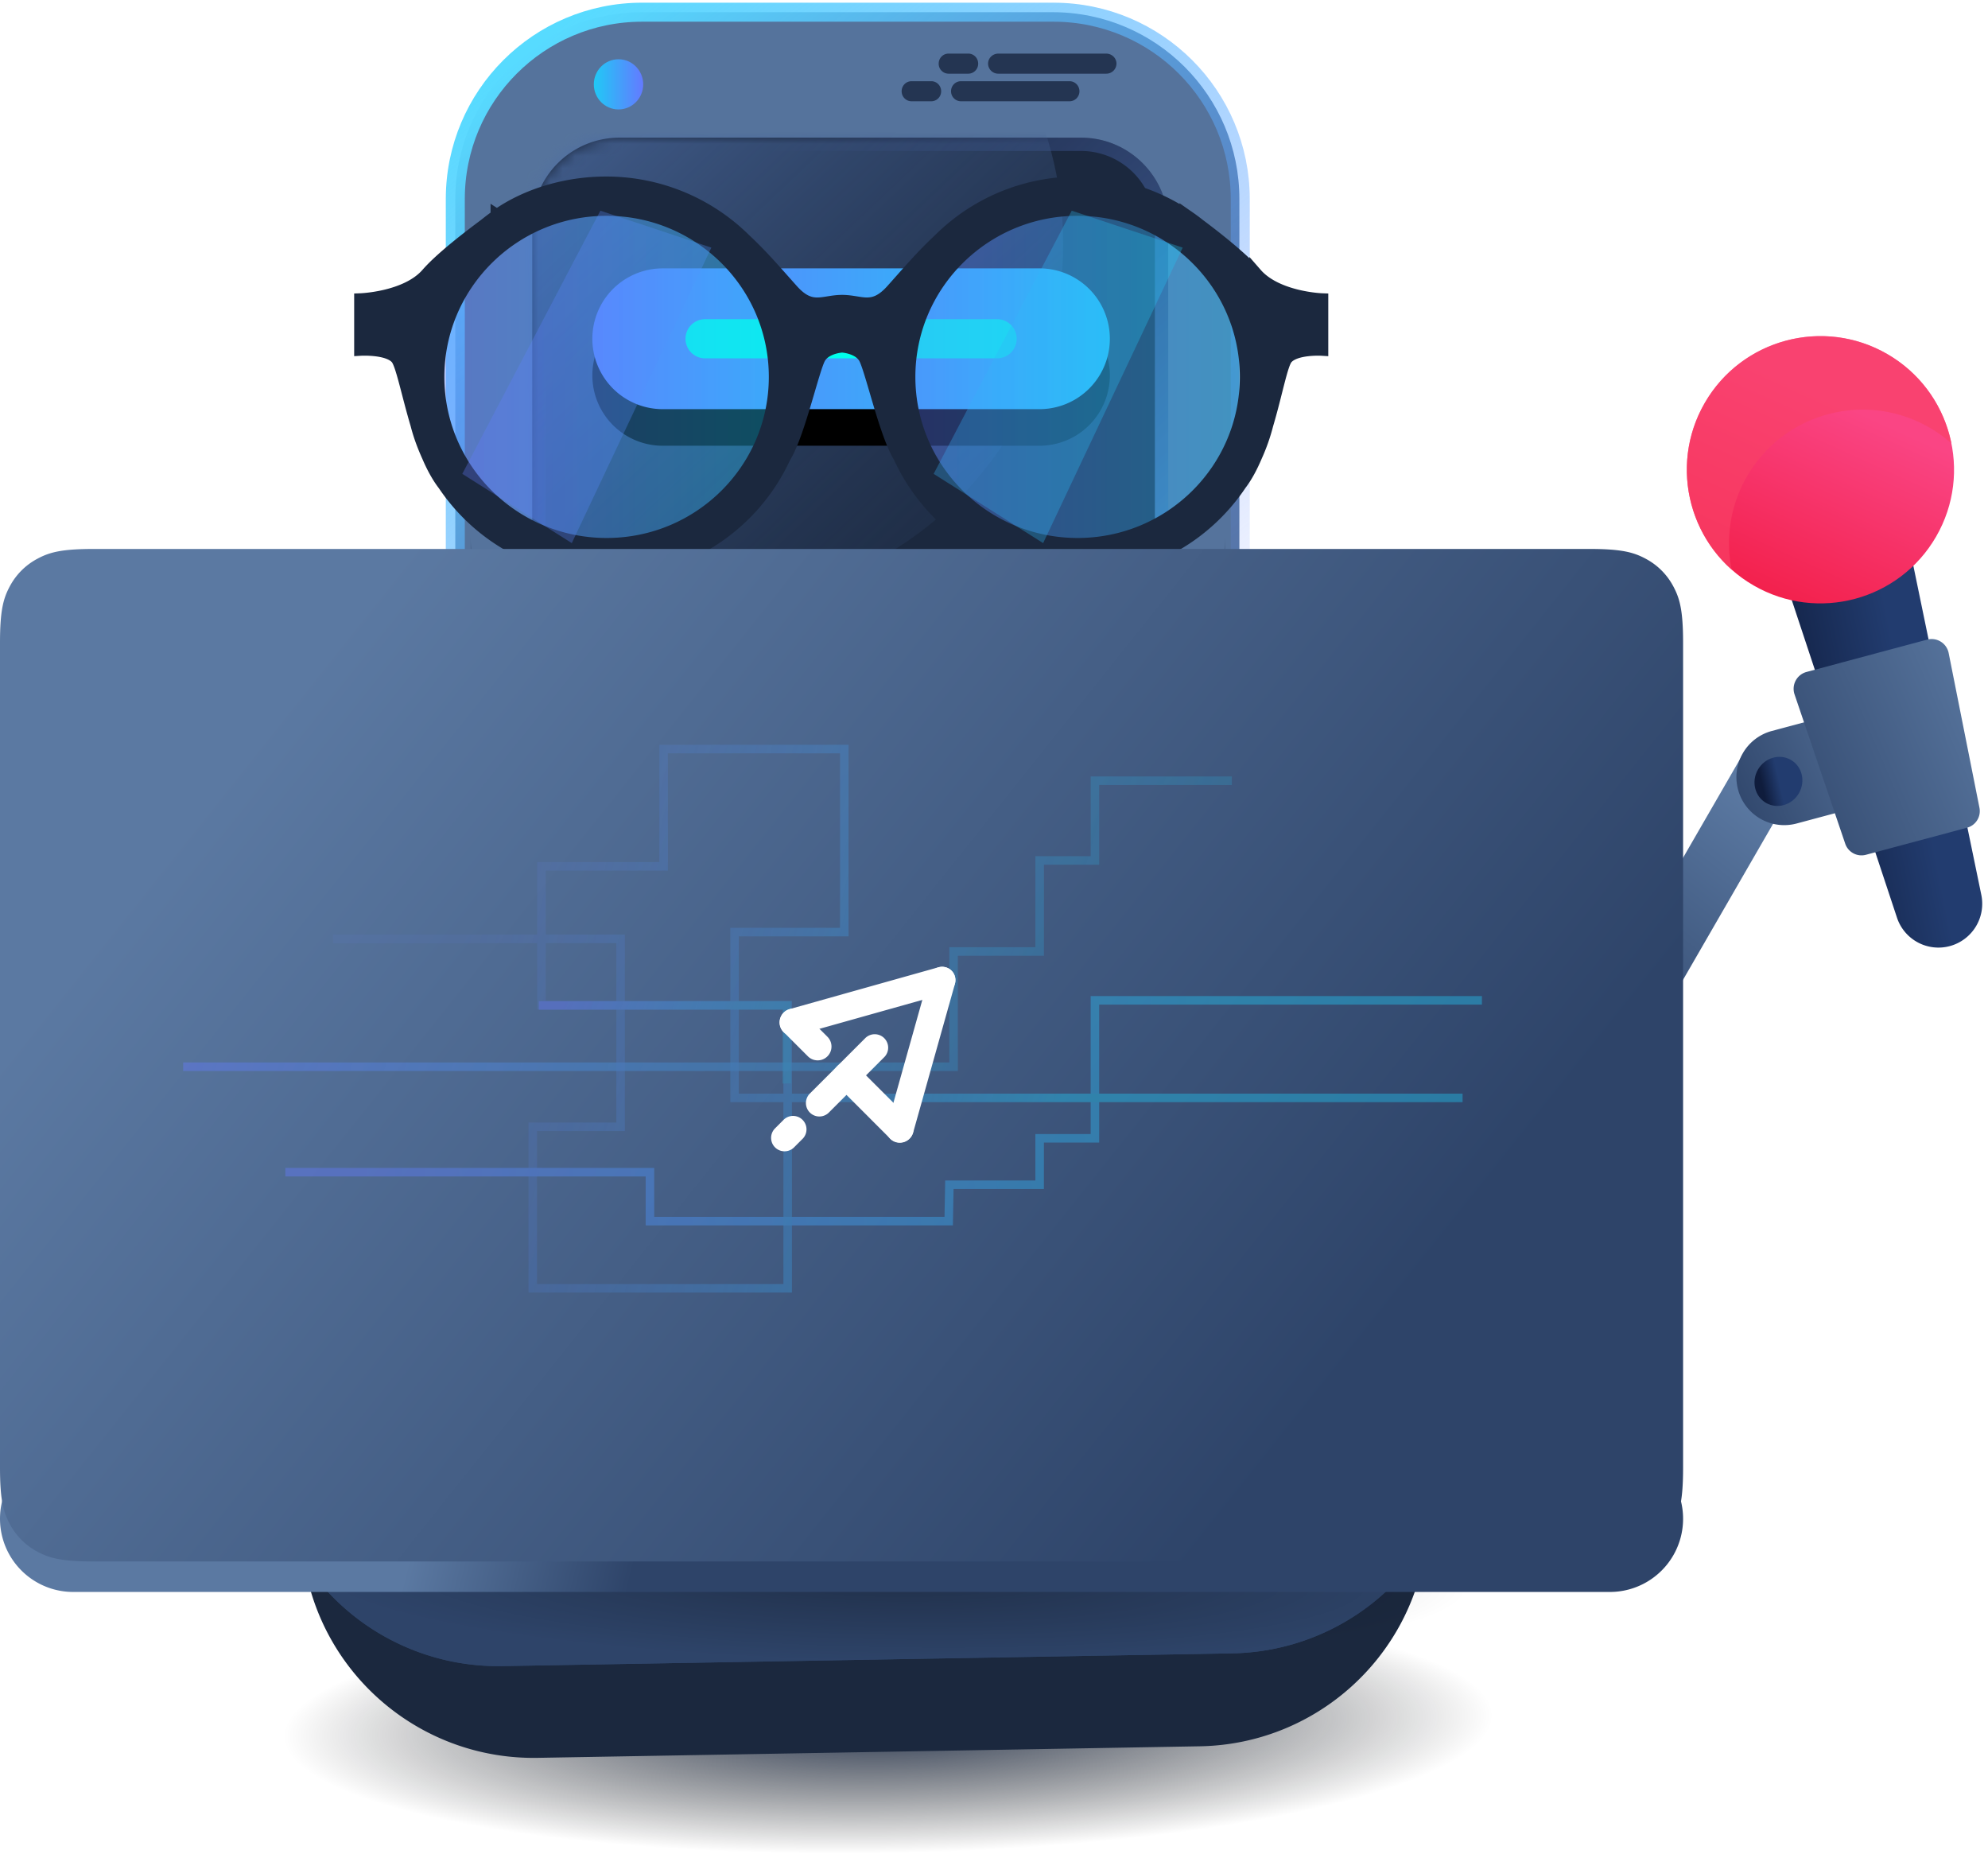 <svg width="163" height="152" xmlns="http://www.w3.org/2000/svg" xmlns:xlink="http://www.w3.org/1999/xlink"><defs><linearGradient x1="7.206%" y1="35.257%" x2="84.094%" y2="72.55%" id="N"><stop stop-color="#5B79A2" offset="0%"/><stop stop-color="#2E4469" offset="100%"/></linearGradient><linearGradient x1="98.741%" y1="48.741%" x2="1.259%" y2="48.741%" id="z"><stop stop-color="#21C8F6" offset="0%"/><stop stop-color="#637BFF" offset="100%"/></linearGradient><linearGradient x1="54.847%" y1="4.44%" x2="45.122%" y2="95.082%" id="R"><stop stop-color="#21C8F6" stop-opacity=".448" offset="0%"/><stop stop-color="#637BFF" offset="100%"/></linearGradient><linearGradient x1="34.594%" y1="40.953%" x2="60.398%" y2="55.694%" id="f"><stop stop-color="#5B79A2" offset="0%"/><stop stop-color="#2E4469" offset="100%"/></linearGradient><linearGradient x1="0%" y1="50%" y2="50%" id="g"><stop stop-color="#6F90BC" offset="0%"/><stop stop-color="#2E4469" offset="100%"/></linearGradient><linearGradient x1="13.01%" y1="44.97%" x2="50%" y2="56.878%" id="h"><stop stop-color="#57DBFF" offset="0%"/><stop stop-color="#637BFF" stop-opacity="0" offset="100%"/></linearGradient><linearGradient x1="51.668%" y1="33.796%" x2="45.284%" y2="89.539%" id="Q"><stop stop-color="#21C8F6" offset="0%"/><stop stop-color="#637BFF" stop-opacity=".179" offset="100%"/><stop stop-color="#637BFF" stop-opacity=".179" offset="100%"/></linearGradient><linearGradient x1="75.874%" y1="34.347%" x2="92.229%" y2="96.254%" id="k"><stop stop-color="#5B79A2" offset="0%"/><stop stop-color="#2E4469" offset="100%"/></linearGradient><linearGradient x1="48.064%" y1="20.264%" x2="49.389%" y2="94.565%" id="P"><stop stop-color="#21C8F6" offset="0%"/><stop stop-color="#637BFF" offset="100%"/></linearGradient><linearGradient x1="53.637%" y1="4.44%" x2="46.34%" y2="95.082%" id="O"><stop stop-color="#21C8F6" stop-opacity=".448" offset="0%"/><stop stop-color="#637BFF" offset="100%"/></linearGradient><linearGradient x1="38.152%" y1="78.776%" x2="41.989%" y2="102.32%" id="q"><stop stop-color="#55739C" offset="0%"/><stop stop-color="#4179D5" offset="100%"/></linearGradient><linearGradient x1="1.259%" y1="48.741%" x2="98.741%" y2="48.741%" id="r"><stop stop-color="#21C8F6" offset="0%"/><stop stop-color="#637BFF" offset="100%"/></linearGradient><linearGradient x1="98.741%" y1="48.741%" x2="1.259%" y2="48.741%" id="e"><stop stop-color="#21C8F6" offset="0%"/><stop stop-color="#637BFF" offset="100%"/></linearGradient><linearGradient x1="154.902%" y1="138.188%" x2="24.379%" y2="14.184%" id="u"><stop stop-color="#76E1FF" offset="0%"/><stop stop-color="#637BFF" stop-opacity="0" offset="100%"/></linearGradient><linearGradient x1="24.826%" y1="50.185%" x2="38.353%" y2="50.479%" id="M"><stop stop-color="#5B79A2" offset="0%"/><stop stop-color="#2E4469" offset="100%"/></linearGradient><linearGradient x1="13.96%" y1=".616%" x2="105.629%" y2="98.781%" id="v"><stop stop-color="#587CB9" offset="0%"/><stop stop-color="#2E4469" stop-opacity="0" offset="100%"/></linearGradient><linearGradient x1="30.414%" y1="31.624%" x2="50%" y2="68.376%" id="b"><stop stop-color="#5B79A2" offset="0%"/><stop stop-color="#2E4469" offset="100%"/></linearGradient><linearGradient x1="23.875%" y1="74.652%" x2="50%" y2="100%" id="K"><stop stop-color="#223C6F" offset="0%"/><stop stop-color="#0F1C3C" offset="100%"/></linearGradient><linearGradient x1="16.192%" y1="0%" x2="84.563%" y2="94.065%" id="B"><stop stop-color="#57DBFF" offset="0%"/><stop stop-color="#637BFF" stop-opacity="0" offset="100%"/></linearGradient><linearGradient x1="98.741%" y1="48.741%" x2="1.259%" y2="48.741%" id="C"><stop stop-color="#21C8F6" offset="0%"/><stop stop-color="#637BFF" offset="100%"/></linearGradient><linearGradient x1="98.741%" y1="48.741%" x2="1.259%" y2="48.741%" id="D"><stop stop-color="#21C8F6" offset="0%"/><stop stop-color="#637BFF" offset="100%"/></linearGradient><linearGradient x1="48.288%" y1="9.244%" x2="51.364%" y2="112.337%" id="E"><stop stop-color="#5B79A2" offset="0%"/><stop stop-color="#2E4469" offset="100%"/></linearGradient><linearGradient x1="7.206%" y1="9.244%" x2="84.094%" y2="112.337%" id="F"><stop stop-color="#5B79A2" offset="0%"/><stop stop-color="#2E4469" offset="100%"/></linearGradient><linearGradient x1="21.197%" y1="74.652%" x2="50%" y2="100%" id="G"><stop stop-color="#223C6F" offset="0%"/><stop stop-color="#0F1C3C" offset="100%"/></linearGradient><linearGradient x1="57.358%" y1="24.765%" x2="50%" y2="100%" id="H"><stop stop-color="#FA4584" offset="0%"/><stop stop-color="#F3214D" offset="100%"/></linearGradient><filter x="-23%" y="-194.2%" width="145.9%" height="488.3%" filterUnits="objectBoundingBox" id="A"><feGaussianBlur stdDeviation="2.079" in="SourceGraphic"/></filter><filter x="-16.2%" y="-70%" width="132.3%" height="240%" filterUnits="objectBoundingBox" id="m"><feGaussianBlur stdDeviation="2.182" in="SourceGraphic"/></filter><filter x="-22.2%" y="-22.2%" width="144.4%" height="144.4%" filterUnits="objectBoundingBox" id="n"><feGaussianBlur stdDeviation="3.117" in="SourceGraphic"/></filter><filter x="-40%" y="-40%" width="180%" height="180%" filterUnits="objectBoundingBox" id="o"><feGaussianBlur stdDeviation="3.117" in="SourceGraphic"/></filter><filter x="0%" y="0%" width="100%" height="100%" filterUnits="objectBoundingBox" id="j"><feGaussianBlur in="SourceGraphic"/></filter><filter x="-165.9%" y="-202.8%" width="431.8%" height="505.6%" filterUnits="objectBoundingBox" id="S"><feOffset dy="2" in="SourceAlpha" result="shadowOffsetOuter1"/><feGaussianBlur stdDeviation="8.5" in="shadowOffsetOuter1" result="shadowBlurOuter1"/><feColorMatrix values="0 0 0 0 0.203 0 0 0 0 0.557 0 0 0 0 0.965 0 0 0 1 0" in="shadowBlurOuter1" result="shadowMatrixOuter1"/><feMerge><feMergeNode in="shadowMatrixOuter1"/><feMergeNode in="SourceGraphic"/></feMerge></filter><filter x="-25.5%" y="-431.9%" width="150.9%" height="1101.9%" filterUnits="objectBoundingBox" id="c"><feOffset dy="2" in="SourceAlpha" result="shadowOffsetOuter1"/><feGaussianBlur stdDeviation="4.5" in="shadowOffsetOuter1" result="shadowBlurOuter1"/><feColorMatrix values="0 0 0 0 0.012 0 0 0 0 0.468 0 0 0 0 1 0 0 0 1 0" in="shadowBlurOuter1"/></filter><filter x="-24.7%" y="-65%" width="149.5%" height="282%" filterUnits="objectBoundingBox" id="x"><feOffset dy="3" in="SourceAlpha" result="shadowOffsetOuter1"/><feGaussianBlur stdDeviation="3" in="shadowOffsetOuter1" result="shadowBlurOuter1"/><feColorMatrix values="0 0 0 0 0.012 0 0 0 0 0.468 0 0 0 0 1 0 0 0 1 0" in="shadowBlurOuter1"/></filter><radialGradient cx="52.436%" cy="42.955%" fx="52.436%" fy="42.955%" r="175.258%" gradientTransform="matrix(-.206 0 0 -.211 .632 .52)" id="a"><stop stop-color="#172743" offset="0%"/><stop stop-opacity="0" offset="100%"/></radialGradient><radialGradient cx="52.101%" cy="30.594%" fx="52.101%" fy="30.594%" r="430.416%" gradientTransform="matrix(-.105 0 0 -.146 .576 .35)" id="L"><stop offset="0%"/><stop stop-opacity=".002" offset="100%"/></radialGradient><radialGradient fx="50%" fy="50%" r="68.353%" id="p"><stop stop-color="#21C8F6" offset="0%"/><stop stop-color="#4BDEFF" offset="100%"/></radialGradient><radialGradient cx="52.436%" cy="42.955%" fx="52.436%" fy="42.955%" r="156.494%" gradientTransform="matrix(-.231 0 0 -.211 .645 .52)" id="l"><stop stop-color="#172743" offset="0%"/><stop stop-opacity="0" offset="100%"/></radialGradient><radialGradient cx="52.436%" cy="42.955%" fx="52.436%" fy="42.955%" r="91.927%" gradientTransform="matrix(-.393 0 0 -.211 .73 .52)" id="i"><stop stop-color="#172743" offset="0%"/><stop stop-opacity="0" offset="100%"/></radialGradient><path d="M43.153 63.192h54.048a1.447 1.447 0 110 2.894H43.153a1.447 1.447 0 110-2.894z" id="d"/><path d="M5.77 0h30.89a5.77 5.77 0 110 11.54H5.77A5.77 5.77 0 115.77 0z" id="y"/><path d="M7.147 0h37.847c3.947 0 7.147 3.2 7.147 7.147v30.354a7.147 7.147 0 01-4.55 6.66c-4.509 1.757-11.383 2.636-20.625 2.636-9.798 0-17.26-.988-22.389-2.964A7.147 7.147 0 010 37.163V7.148C0 3.2 3.2 0 7.147 0z" id="s"/><path d="M7.147 0h37.847c3.947 0 7.147 3.2 7.147 7.147v30.354a7.147 7.147 0 01-4.55 6.66c-4.509 1.757-11.383 2.636-20.625 2.636-9.798 0-17.26-.988-22.389-2.964A7.147 7.147 0 010 37.163V7.148C0 3.2 3.2 0 7.147 0z" id="t"/><pattern id="J" width="512" height="512" x="-493.195" y="-511.427" patternUnits="userSpaceOnUse"><use xlink:href="#a"/></pattern><circle id="I" cx="29.758" cy="11.526" r="10.953"/></defs><g fill="none" fill-rule="evenodd"><g transform="translate(0 45)"><ellipse fill="url(#a)" opacity=".899" transform="rotate(-1 69.567 98.532)" cx="69.567" cy="98.532" rx="68.567" ry="14.129"/><path d="M26.569 29.127l86.879-1.516a9.523 9.523 0 019.595 10.856l-6.13 43.31c-1.313 9.27-9.166 16.21-18.526 16.374l-54.305.948c-9.36.163-17.45-6.5-19.085-15.717l-7.639-43.07a9.523 9.523 0 019.21-11.185z" fill="#1B283E"/><path d="M24.099 23.823h92.834a9.523 9.523 0 019.378 11.175l-7.105 40.323a19.046 19.046 0 01-18.757 15.74H40.583a19.046 19.046 0 01-18.757-15.74l-7.105-40.323a9.523 9.523 0 019.378-11.175z" fill="url(#b)" transform="rotate(-1 70.515 57.442)"/><path d="M24.099 23.823h92.834a9.523 9.523 0 019.378 11.175l-7.105 40.323a19.046 19.046 0 01-18.757 15.74H40.583a19.046 19.046 0 01-18.757-15.74l-7.105-40.323a9.523 9.523 0 019.378-11.175z" fill="url(#b)" transform="rotate(-1 70.515 57.442)"/><path d="M43.04 58.366l54.04-.943a1.447 1.447 0 01.05 2.894l-27.45.479-26.59.464a1.447 1.447 0 11-.05-2.894z" fill="#1B283E"/><g transform="rotate(-1 70.177 64.64)"><use fill="#000" filter="url(#c)" xlink:href="#d"/><use fill="url(#e)" xlink:href="#d"/></g><path d="M43.982 68.949l54.04-.944a1.447 1.447 0 11.05 2.894l-27.45.48-26.589.464a1.447 1.447 0 11-.05-2.894zm.093 5.298l54.04-.944a1.447 1.447 0 11.05 2.894l-27.45.48-26.59.464a1.447 1.447 0 01-.05-2.894z" fill="#1B283E"/><path d="M39.614 24.572h62.333a9.523 9.523 0 019.078 12.397l-.926 2.926a19.046 19.046 0 01-18.157 13.297H49.618a19.046 19.046 0 01-18.157-13.297l-.926-2.926a9.523 9.523 0 019.079-12.397z" fill="url(#f)" transform="rotate(-1 70.78 38.882)"/><path d="M24.555 24.576h92.04a9.523 9.523 0 018.735 13.312l-1.666 3.842a19.046 19.046 0 01-17.472 11.466H34.958A19.046 19.046 0 0117.485 41.73l-1.666-3.842a9.523 9.523 0 018.736-13.312z" fill="url(#g)" transform="rotate(-1 70.574 38.886)"/><path d="M24.555 24.576h92.04a9.523 9.523 0 018.735 13.312l-1.666 3.842a19.046 19.046 0 01-17.472 11.466H34.958A19.046 19.046 0 0117.485 41.73l-1.666-3.842a9.523 9.523 0 018.736-13.312z" stroke="url(#h)" stroke-width=".779" transform="rotate(-1 70.574 38.886)"/><path d="M24.01 25.386l92.026-1.606-92.025 1.606zm101.175 4.747a9.523 9.523 0 01-.182 6.805l-1.599 3.87a19.046 19.046 0 01-17.27 11.77L34.912 53.82a19.046 19.046 0 01-17.67-11.159l-1.733-3.812a9.487 9.487 0 01-.42-6.785 8.222 8.222 0 00.83 5.504l.919 1.707a19.046 19.046 0 0017.105 10.02l73.004-1.274A19.046 19.046 0 00123.69 37.41l.857-1.738a8.256 8.256 0 00.637-5.539z" fill="#1B283E" opacity=".504"/><path d="M58.01 28.578l25.875-.451a9.523 9.523 0 016.304 2.24l4.298 3.623a3.45 3.45 0 01-2.164 6.087l-42.328.739a3.45 3.45 0 01-2.375-6.008l4.168-3.77a9.523 9.523 0 016.223-2.46z" fill="#1B283E"/><ellipse fill="url(#i)" opacity=".899" filter="url(#j)" transform="rotate(-1 84.743 34.256)" cx="84.743" cy="34.256" rx="21.817" ry="8.571"/><g transform="rotate(-1 214.54 -2787.82)"><path d="M14.254 2.607h16.08a7.407 7.407 0 017.407 7.406V28.09a4.232 4.232 0 01-4.232 4.232h-22.43a4.232 4.232 0 01-4.232-4.232V10.013a7.407 7.407 0 017.407-7.406z" fill="url(#k)"/><circle fill="#1B283E" cx="21.719" cy="18.1" r="10.908"/><ellipse fill="url(#l)" opacity=".65" filter="url(#m)" cx="20.782" cy="5.839" rx="20.258" ry="4.675"/></g><g transform="translate(49.68)"><circle fill="#92BAE9" opacity=".136" style="mix-blend-mode:overlay" filter="url(#n)" cx="21.038" cy="21.038" r="21.038"/><circle fill="#328AF1" opacity=".842" filter="url(#o)" cx="21.038" cy="21.038" r="11.688"/><circle fill="url(#p)" transform="scale(1 -1) rotate(4 637.498 0)" cx="21.287" cy="21.519" r="6.233"/><g style="mix-blend-mode:soft-light" fill="#FFF"><path d="M19.106 20.115l.99.99a.567.567 0 01-.801.801l-.99-.99a.567.567 0 11.801-.801zm2.194 2.193l2.162 2.162a.567.567 0 11-.801.802l-2.163-2.163a.567.567 0 11.802-.801z"/><path d="M18.547 19.97l6.104-1.715a.541.541 0 01.671.387.569.569 0 01-.397.688l-6.104 1.715a.541.541 0 01-.671-.387.569.569 0 01.397-.688z"/><path d="M22.534 24.759l1.716-6.105a.569.569 0 01.687-.397.541.541 0 01.388.671l-1.716 6.105a.569.569 0 01-.687.397.541.541 0 01-.388-.671zm-.122-2.807l-2.27 2.27a.55.55 0 11-.779-.78l2.27-2.269a.55.55 0 01.779.78zm-3.325 3.325l-.372.372a.55.55 0 11-.78-.779l.373-.372a.55.55 0 01.78.779z"/></g><path d="M25.415 17.966a5.194 5.194 0 10-6.472 7.993 5.194 5.194 0 016.472-7.993z" fill-opacity=".547" fill="#FFF" style="mix-blend-mode:lighten" opacity=".58"/></g></g><g transform="translate(29 1)"><path d="M23.647 0h33.658C65.763 0 72.62 6.857 72.62 15.315v35.432c0 10.15-8.228 18.378-18.378 18.378H26.71c-10.15 0-18.379-8.228-18.379-18.378V15.315C8.331 6.857 15.188 0 23.647 0z" fill="url(#q)"/><ellipse fill="url(#r)" cx="21.713" cy="5.914" rx="2.025" ry="2.057"/><path d="M71.428 13.166v38.12c0 10.151-8.228 18.38-18.378 18.38H27.972c-10.15 0-18.379-8.229-18.379-18.38V28.074 42.98c0 10.15 8.228 18.378 18.379 18.378H53.05c10.15 0 18.378-8.228 18.378-18.378V13.166z" fill="#1B283E" opacity=".499"/><g transform="translate(14.641 10.285)"><use fill="#1B283E" xlink:href="#s"/><mask id="w" fill="#fff"><use xlink:href="#t"/></mask><path stroke="url(#u)" stroke-width="1.091" d="M7.147.545A6.602 6.602 0 00.545 7.147v30.017c0 2.73 1.68 5.178 4.228 6.16 5.055 1.948 12.456 2.927 22.193 2.927 9.18 0 15.994-.87 20.426-2.599a6.602 6.602 0 004.204-6.15V7.146A6.602 6.602 0 0044.994.545H7.147z"/><ellipse fill="url(#v)" mask="url(#w)" cx="14.679" cy="8.742" rx="28.851" ry="29.312"/></g><g transform="translate(19.568 21)"><use fill="#000" filter="url(#x)" xlink:href="#y"/><use fill="url(#z)" xlink:href="#y"/></g><path d="M9.244 4.164h23.942a1.606 1.606 0 010 3.212H9.244a1.606 1.606 0 010-3.212z" fill="#00FFEC" filter="url(#A)" transform="translate(19.568 21)"/><path d="M47.36 7.302h-1.626a.815.815 0 01-.806-.822c0-.455.36-.823.806-.823h1.627c.445 0 .806.368.806.823a.815.815 0 01-.806.822zm3.038-2.262H48.77a.815.815 0 01-.806-.823c0-.455.36-.823.806-.823h1.627c.445 0 .806.368.806.823a.815.815 0 01-.806.823zm8.299 2.262H49.79a.817.817 0 01-.812-.822c0-.455.363-.823.812-.823h8.904c.449 0 .812.368.812.823a.817.817 0 01-.812.822h.004zm3.001-2.262h-8.84a.833.833 0 01-.844-.823c0-.455.378-.823.844-.823h8.84c.466 0 .844.368.844.823a.833.833 0 01-.844.823z" fill="#243552"/><path d="M23.647 0h33.728C65.834 0 72.69 6.857 72.69 15.315v35.03c0 10.15-8.228 18.377-18.378 18.377H26.71c-10.15 0-18.379-8.228-18.379-18.378V15.315C8.331 6.857 15.188 0 23.647 0z" stroke="url(#B)" stroke-width="1.558"/><g style="mix-blend-mode:luminosity"><g transform="translate(.568 14)"><ellipse fill="url(#C)" opacity=".398" cx="20.382" cy="15.558" rx="14.947" ry="14.882"/><ellipse fill="url(#C)" opacity=".398" cx="59.108" cy="15.558" rx="14.947" ry="14.882"/><path d="M58.786 29.63c-7.638 0-13.83-6.149-13.83-13.734 0-7.584 6.192-13.733 13.83-13.733s13.83 6.149 13.83 13.733c0 7.585-6.192 13.734-13.83 13.734zm-38.618 0c-7.638 0-13.83-6.149-13.83-13.734 0-7.584 6.192-13.733 13.83-13.733 7.639 0 13.83 6.149 13.83 13.733 0 7.585-6.191 13.734-13.83 13.734zM73.403 7.473c-1.155-1.324-3.349-3.038-4.662-4.019a15.971 15.971 0 00-1.044-.764l-.023-.016v.002A16.01 16.01 0 0058.787 0c-4.43 0-8.44 1.788-11.339 4.676-1.403 1.302-2.613 2.728-3.864 4.124-1.584 1.77-2.521.902-4.106.902-1.584 0-2.522.869-4.106-.902-1.25-1.396-2.46-2.822-3.864-4.124A16.13 16.13 0 0020.12 0c-3.29 0-6.541.986-8.937 2.676v-.002l.025.016c-.36.24-.683.497-1.021.764-1.314.98-3.564 2.695-4.72 4.019C3.751 9.439 0 9.57 0 9.57v4.064s2.245-.131 2.971.721c.429.503.892 2.924 1.647 5.458.23.903.558 1.773.936 2.606.354.829.767 1.597 1.24 2.227l.004-.004a16.024 16.024 0 0013.368 7.15 16.015 16.015 0 0014.584-9.341l.013-.016.037-.061c1.15-1.937 2.306-7.241 2.829-8.085.528-.852 1.848-.917 1.848-.917s1.32.065 1.849.917c.522.844 1.68 6.148 2.828 8.085l.038.061.011.016a16.014 16.014 0 0014.583 9.34 16.019 16.019 0 0013.366-7.15l.001.005c.472-.63.877-1.398 1.23-2.226.379-.834.69-1.704.92-2.607.755-2.534 1.18-4.955 1.608-5.458.726-.852 2.9-.72 2.9-.72V9.57s-3.692-.132-5.408-2.098z" stroke="#1B283E" stroke-width="1.058" fill="#1B283E"/></g><path fill="url(#D)" opacity=".309" d="M19.658 2.271L8.336 23.845l8.978 5.677L28.758 5.299zm38.647 0L46.983 23.845l8.979 5.677L67.405 5.299z" transform="translate(.568 14)"/></g></g><path d="M23.61 35.08v24.985c-.583 0-1.167.015-1.75.015-1.092 0-2.183-.015-3.25-.045V35.08h5z" fill="url(#E)" transform="scale(-1 1) rotate(-30 -9.402 359.073)"/><path d="M15.828 25.387l-5.553 5.553 6.67 6.67a3.919 3.919 0 005.553 0 3.919 3.919 0 000-5.553l-6.67-6.67z" fill="url(#F)" transform="scale(-1 1) rotate(-30 -9.402 359.073)"/><path d="M30.048 18.755l-7.714-7.714L.911 35.11a3.595 3.595 0 00.137 4.928 3.583 3.583 0 004.929.137l24.071-21.42z" fill="url(#G)" fill-rule="nonzero" transform="scale(-1 1) rotate(-30 -9.402 359.073)"/><g fill-rule="nonzero" transform="scale(-1 1) rotate(-30 -9.402 359.073)"><use fill="url(#H)" xlink:href="#I"/><use fill-opacity=".056" fill="url(#J)" xlink:href="#I"/></g><path d="M160 36.347a10.927 10.927 0 00-5.261-7.324c-5.24-3.025-11.938-1.23-14.963 4.01-2.646 4.583-1.603 10.284 2.208 13.664a10.912 10.912 0 011.252-7.638c3.025-5.239 9.724-7.034 14.962-4.009.656.378 1.257.814 1.802 1.297z" fill="#F94167" fill-rule="nonzero" style="mix-blend-mode:soft-light" opacity=".665"/><g transform="scale(-1 1) rotate(-30 23.54 341.716)"><path d="M18.129 9.735l-9.72 8.523a1.409 1.409 0 01-1.938-.07L.42 12.14a1.409 1.409 0 01-.068-1.938L8.877.484a1.426 1.426 0 012.076-.07l7.231 7.231a1.43 1.43 0 01-.055 2.09z" fill="url(#F)"/><ellipse fill="url(#K)" fill-rule="nonzero" cx="15.703" cy="16.575" rx="1.939" ry="2.036"/></g><g transform="translate(0 45)"><ellipse fill="url(#L)" opacity=".298" transform="rotate(1 70.62 86.427)" cx="70.62" cy="86.427" rx="52.452" ry="5.513"/><path d="M6 73.5h126a6 6 0 010 12H6a6 6 0 110-12z" fill="url(#M)"/><path d="M7.692 0h122.616c2.675 0 3.645.278 4.623.801a5.452 5.452 0 012.268 2.268c.523.978.801 1.948.801 4.623v67.616c0 2.675-.278 3.645-.801 4.623a5.452 5.452 0 01-2.268 2.268c-.978.523-1.948.801-4.623.801H7.692c-2.675 0-3.645-.278-4.623-.801A5.452 5.452 0 01.801 79.93C.278 78.953 0 77.983 0 75.308V7.692c0-2.675.278-3.645.801-4.623A5.452 5.452 0 013.07.801C4.047.278 5.017 0 7.692 0z" fill="url(#N)"/><g opacity=".399" stroke-width=".7"><path stroke="url(#O)" transform="rotate(90 42.508 30.222)" d="M54.729 57.714v-63.17h-9.442v-7.058h-7.466v-4.533h-6.535v-11.224"/><path stroke="url(#P)" transform="rotate(90 56.952 45.551)" d="M62.491 79.107V49.213h4.013V24.717l-2.982-.055v-7.401h-3.807v-4.533H48.401v-31.732"/><path stroke="url(#Q)" transform="rotate(90 58.113 38.002)" d="M65.111-23.805v59.691H51.518V26.89H36.513v14.813h9.618v10.018h11.385V31.532h23.198v20.902H67.478v-7.202H52.073v23.577"/><path stroke="url(#R)" transform="rotate(90 38.843 40.118)" d="M42.543 14.453h-6.399v20.33"/></g></g><g filter="url(#S)" transform="rotate(-45 132.24 -24.22)" fill="#FFF"><path d="M9.482 2.668v2.8a1.133 1.133 0 11-2.266 0v-2.8a1.133 1.133 0 012.266 0zm0 6.204v6.116a1.133 1.133 0 11-2.266 0V8.872a1.133 1.133 0 012.266 0z"/><path d="M8.895 1.672l11.06 6.207a1.083 1.083 0 01.4 1.497 1.135 1.135 0 01-1.533.411L7.762 3.58a1.083 1.083 0 01-.4-1.497c.314-.53.995-.713 1.533-.41z"/><path d="M7.762 14.084l11.06-6.207a1.137 1.137 0 011.534.41 1.083 1.083 0 01-.401 1.498l-11.06 6.207a1.137 1.137 0 01-1.534-.411 1.083 1.083 0 01.401-1.497zm3.797-4.142h-6.42a1.102 1.102 0 010-2.203h6.42a1.102 1.102 0 110 2.203zm-9.404 0H1.102a1.102 1.102 0 010-2.203h1.053a1.102 1.102 0 010 2.203z"/></g></g></svg>